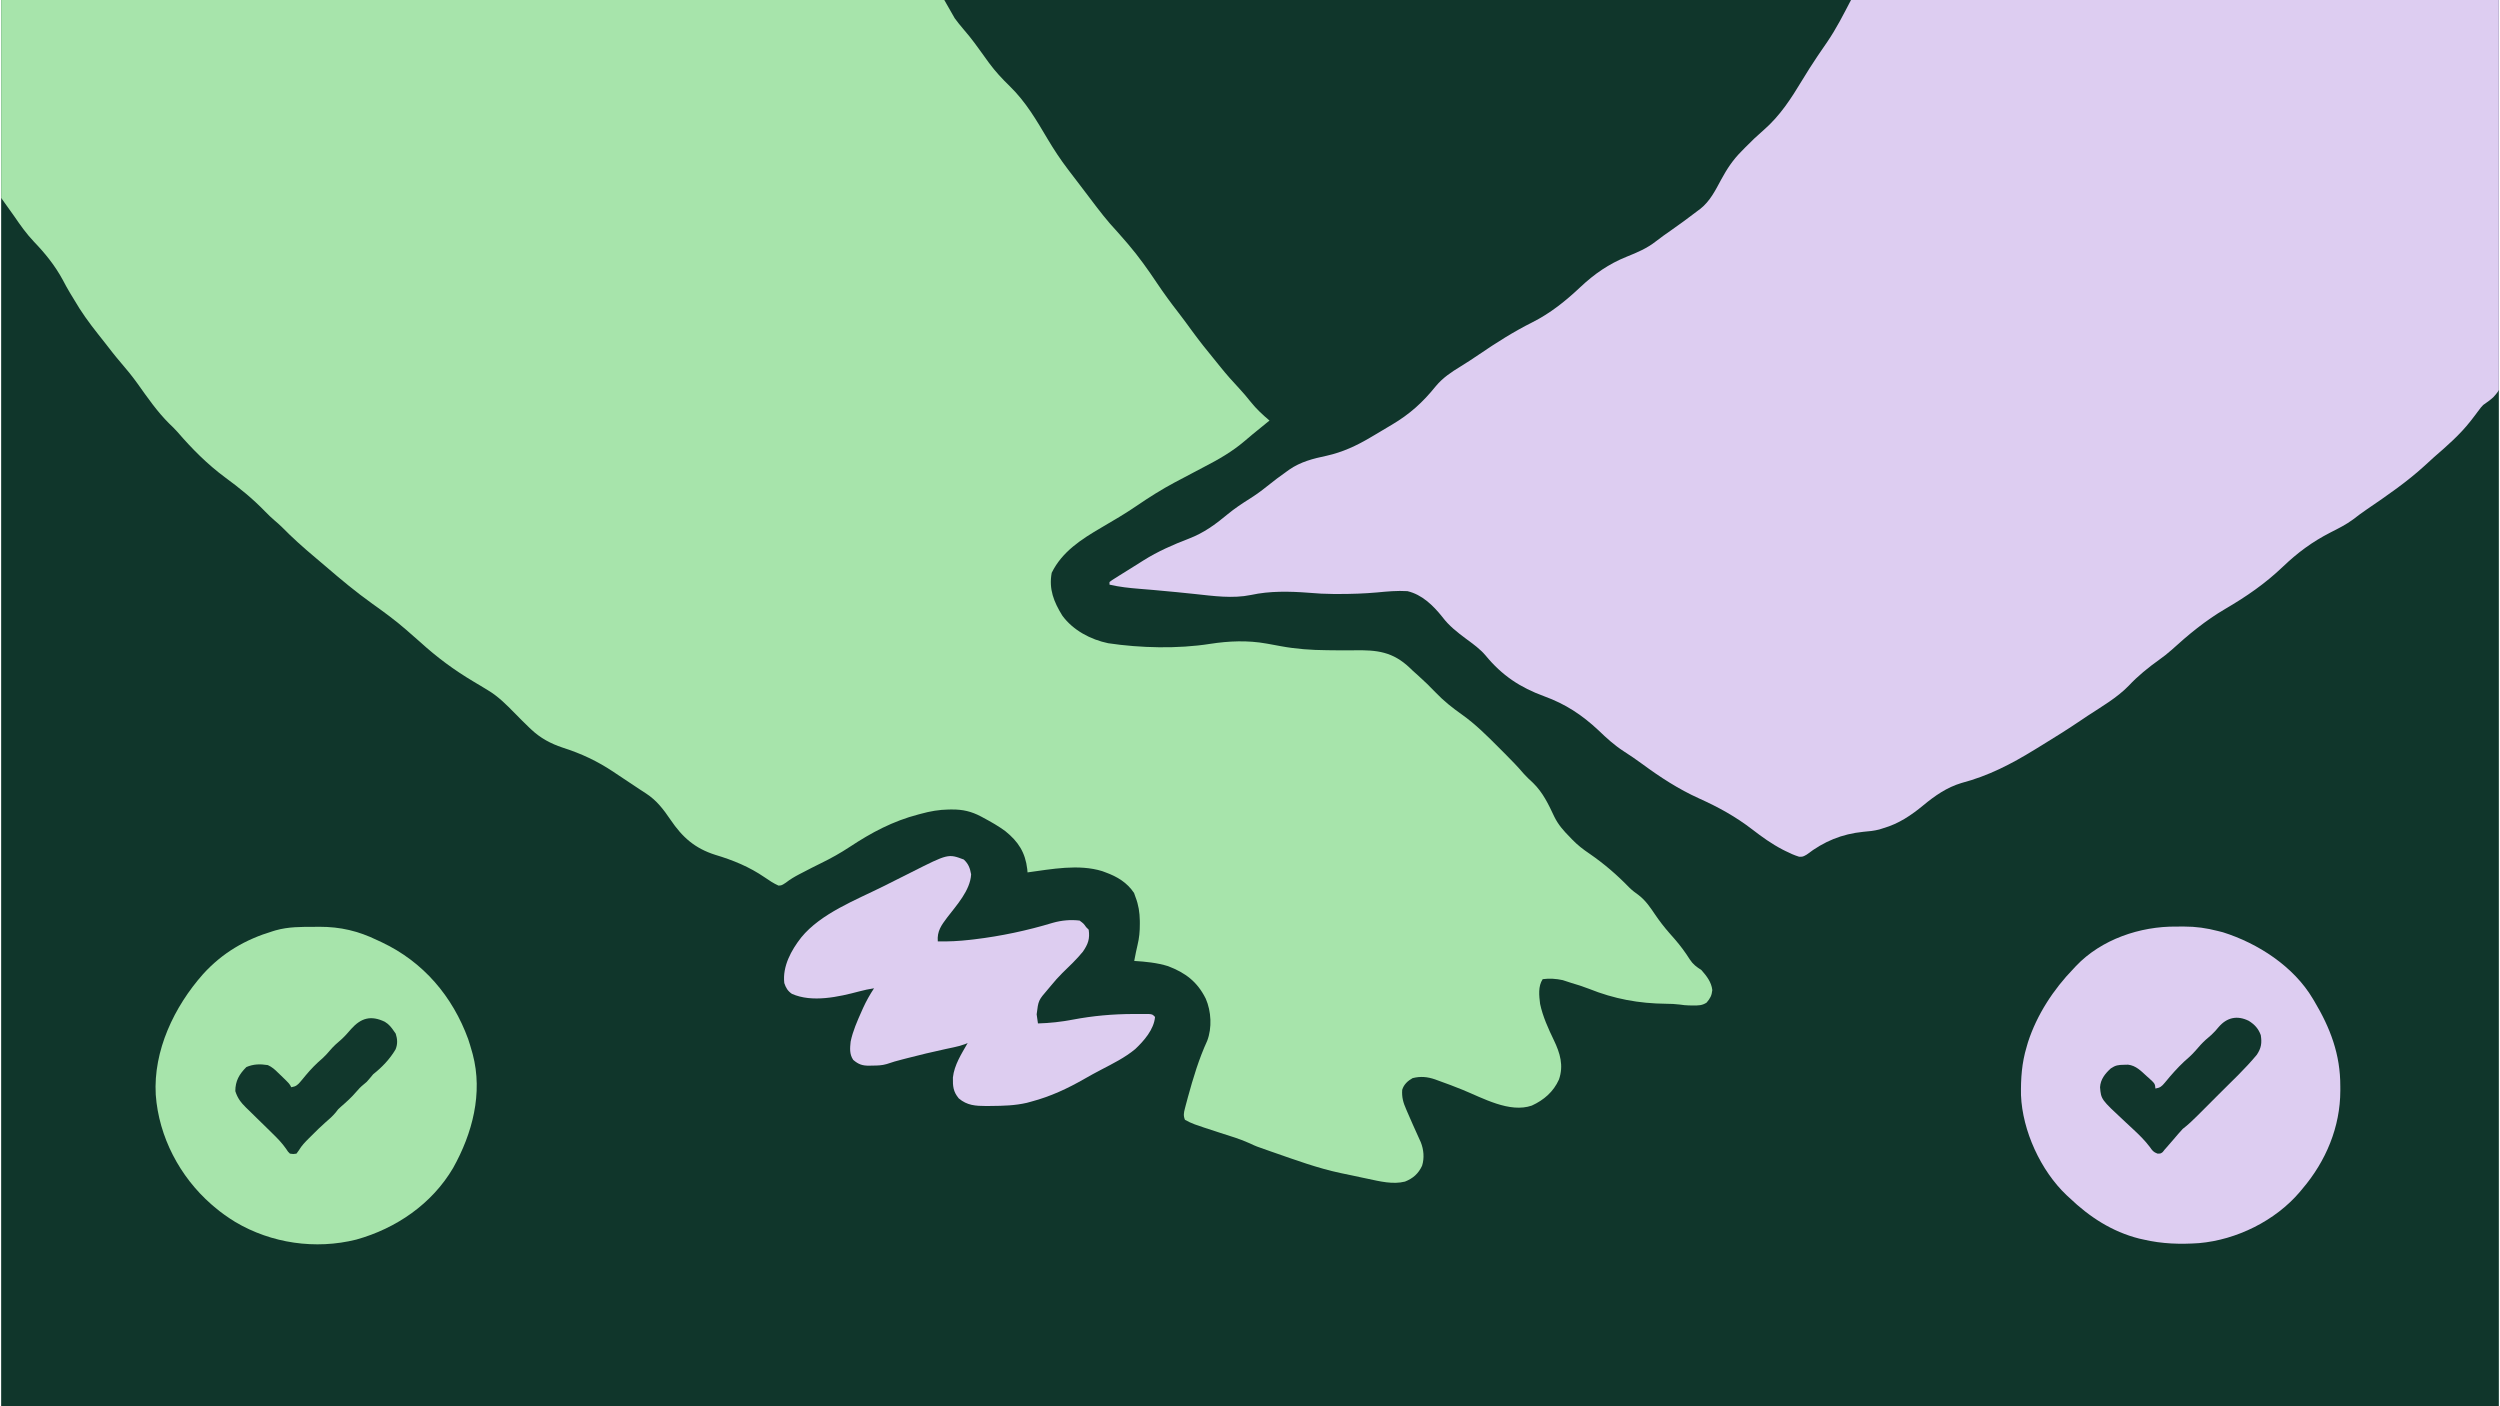 <svg width="656" height="369" viewBox="0 0 1563 880" fill="none" xmlns="http://www.w3.org/2000/svg"><g clip-path="url(#clip0_774_20718)"><path d="M0 0C515.79 0 1031.58 0 1563 0C1563 290.4 1563 580.8 1563 880C1047.21 880 531.42 880 0 880C0 589.6 0 299.2 0 0Z" fill="#10362B" /><path d="M0 0C194.764 0 389.529 0 590.195 0C593.419 5.647 593.419 5.647 596.708 11.407C598.387 13.661 600.018 15.767 601.846 17.875C602.767 18.972 603.685 20.071 604.6 21.172C605.052 21.715 605.503 22.258 605.969 22.816C608.049 25.378 609.989 28.034 611.921 30.708C612.473 31.468 612.473 31.468 613.037 32.243C614.743 34.588 616.44 36.939 618.125 39.299C622.105 44.707 626.432 49.358 631.255 54.032C641.272 63.831 647.812 75.121 654.929 87.121C658.824 93.661 662.917 99.874 667.531 105.926C667.914 106.432 668.297 106.939 668.692 107.46C670.851 110.314 673.024 113.156 675.208 115.99C677.298 118.706 679.368 121.437 681.427 124.177C686.861 131.392 692.249 138.474 698.466 145.037C700.407 147.175 702.293 149.356 704.164 151.556C704.512 151.96 704.859 152.364 705.217 152.78C711.903 160.596 717.734 168.851 723.452 177.396C727.62 183.603 731.987 189.577 736.583 195.47C739.429 199.121 742.144 202.864 744.867 206.606C749.701 213.223 754.766 219.613 759.989 225.925C761.035 227.196 762.066 228.478 763.094 229.762C766.762 234.337 770.617 238.668 774.625 242.942C777.22 245.725 779.648 248.585 782.009 251.574C785.499 255.939 789.453 259.582 793.711 263.185C793.121 263.656 792.531 264.126 791.924 264.611C789.828 266.294 787.748 267.995 785.672 269.704C784.882 270.345 784.092 270.987 783.278 271.648C781.498 273.099 779.752 274.581 778.018 276.085C770.229 282.724 761.809 287.51 752.743 292.205C750.097 293.576 747.468 294.974 744.838 296.374C743.134 297.28 741.428 298.183 739.722 299.085C739.208 299.357 738.693 299.629 738.163 299.909C736.89 300.58 735.616 301.249 734.342 301.918C726.14 306.29 718.272 311.279 710.598 316.519C703.425 321.413 695.971 325.805 688.467 330.166C676.088 337.405 663.903 345.18 657.406 358.468C655.533 368.676 658.726 376.628 664.065 385.255C670.76 394.396 681.777 400.26 692.767 402.519C712.927 405.535 736.361 406.1 756.468 402.926C768.36 401.093 780.037 400.605 791.936 402.745C792.504 402.846 793.071 402.948 793.656 403.053C796.097 403.495 798.537 403.94 800.976 404.399C810.443 406.142 819.74 406.791 829.355 406.879C830.495 406.894 831.636 406.908 832.776 406.923C839.624 407.004 839.624 407.004 846.471 406.944C861.06 406.671 870.851 407.77 881.68 418.108C882.2 418.61 882.721 419.112 883.258 419.63C884.415 420.675 885.575 421.717 886.74 422.754C890.529 426.143 894.161 429.665 897.669 433.345C902.736 438.657 908.138 442.933 914.131 447.163C922.539 453.141 929.77 460.346 937.027 467.639C938.364 468.981 939.704 470.318 941.045 471.655C945.135 475.746 949.133 479.87 952.888 484.276C954.634 486.257 956.571 488.014 958.508 489.806C964.779 495.874 968.262 503.258 971.94 511.093C974.422 516.164 977.801 519.951 981.759 523.926C982.179 524.369 982.598 524.813 983.03 525.27C986.412 528.789 989.976 531.553 994.021 534.264C1003.12 540.537 1011.24 547.534 1018.92 555.484C1020.78 557.284 1022.7 558.729 1024.8 560.236C1029.17 563.614 1031.93 567.771 1034.99 572.293C1037.74 576.348 1040.65 580.129 1043.88 583.815C1044.29 584.283 1044.7 584.751 1045.12 585.234C1045.9 586.123 1046.68 587.011 1047.46 587.9C1050.88 591.843 1053.92 595.956 1056.7 600.366C1058.74 603.499 1060.83 605.002 1063.98 607.037C1067.24 610.762 1070.24 614.553 1070.8 619.565C1070.43 623.083 1069.49 624.713 1067.24 627.407C1064.48 629.23 1062.15 629.232 1058.89 629.19C1058.01 629.185 1057.14 629.179 1056.23 629.174C1053.4 629.037 1053.4 629.037 1050.46 628.63C1047.62 628.248 1044.84 628.16 1041.98 628.136C1024.92 627.974 1009.41 625.136 993.579 618.756C989.898 617.309 986.162 616.149 982.37 615.032C980.642 614.521 978.931 613.949 977.231 613.352C973.112 612.452 968.852 612.149 964.664 612.741C961.71 617.176 962.397 623.057 963.036 628.222C964.735 636.182 968.141 643.634 971.655 650.93C975.534 659.011 977.886 666.765 974.84 675.532C971.396 683.251 965.396 688.384 957.846 691.851C943.971 696.666 927.147 687.111 914.51 681.96C909.525 679.939 904.512 678.029 899.437 676.245C898.753 675.992 898.068 675.738 897.363 675.477C892.541 673.825 888.252 673.412 883.258 674.667C880.254 676.329 877.73 678.649 876.745 682C876.417 686.566 877.362 689.953 879.187 694.069C879.439 694.659 879.69 695.248 879.949 695.856C882.188 701.072 884.506 706.257 886.857 711.424C887.12 712.004 887.382 712.585 887.652 713.183C887.885 713.692 888.117 714.201 888.356 714.726C890.221 719.378 890.695 724.681 889.185 729.495C886.902 734.416 883.564 737.41 878.464 739.419C870.874 741.33 862.679 739.259 855.223 737.662C854.132 737.433 853.041 737.205 851.95 736.977C849.79 736.522 847.632 736.061 845.475 735.593C843.051 735.07 840.625 734.568 838.195 734.075C823.846 731.032 809.989 725.917 796.153 721.111C795.621 720.927 795.089 720.743 794.541 720.554C785.344 717.364 785.344 717.364 781.296 715.458C775.349 712.719 768.994 710.911 762.776 708.889C745.327 703.214 745.327 703.214 740.797 700.741C739.726 698.203 740.063 696.365 740.743 693.751C741.027 692.649 741.027 692.649 741.317 691.524C741.531 690.734 741.746 689.944 741.967 689.13C742.186 688.307 742.406 687.485 742.631 686.638C745.891 674.68 749.53 662.619 754.709 651.336C757.816 643.248 757.269 632.837 753.822 624.963C748.532 614.325 741.147 608.775 730.214 604.593C723.384 602.475 716.161 601.763 709.048 601.333C709.285 600.128 709.522 598.923 709.761 597.718C709.893 597.046 710.025 596.375 710.161 595.684C710.448 594.296 710.745 592.909 711.088 591.534C712.182 587.044 712.591 582.83 712.559 578.213C712.555 577.201 712.555 577.201 712.55 576.169C712.458 570.955 711.754 566.296 709.862 561.407C709.56 560.55 709.258 559.693 708.947 558.81C704.587 552.265 698.4 548.562 691.139 545.926C690.442 545.665 689.745 545.405 689.028 545.137C674.297 540.561 657.198 543.91 642.295 545.926C642.234 545.256 642.174 544.586 642.111 543.895C640.878 533.419 636.505 526.659 628.399 520.122C624.121 516.951 619.552 514.372 614.872 511.857C614.291 511.543 613.711 511.229 613.113 510.905C607.132 507.766 601.753 506.513 595.029 506.56C594.347 506.564 593.666 506.568 592.964 506.572C586.925 506.685 581.367 507.646 575.542 509.259C575.007 509.399 574.473 509.539 573.922 509.683C558.024 513.847 544.69 520.945 531.023 529.977C525.222 533.804 519.355 537.09 513.107 540.133C509.174 542.049 505.289 544.053 501.412 546.079C500.772 546.408 500.133 546.737 499.474 547.076C496.477 548.647 493.754 550.244 491.086 552.333C488.437 554.074 488.437 554.074 486.456 554.185C483.339 552.804 480.612 550.956 477.804 549.032C468.076 542.38 458.151 538.332 446.903 534.943C434.072 530.888 426.29 523.946 418.835 512.926C414.491 506.508 410.107 500.781 403.54 496.528C402.68 495.966 401.821 495.404 400.935 494.826C400.473 494.526 400.012 494.226 399.536 493.917C397.473 492.569 395.427 491.196 393.379 489.824C391.158 488.338 388.93 486.861 386.702 485.384C385.565 484.629 384.429 483.872 383.295 483.112C373.037 476.242 363.058 471.584 351.282 467.807C343.828 465.317 337.424 461.883 331.68 456.449C331.287 456.082 330.895 455.714 330.491 455.336C327.327 452.342 324.285 449.229 321.233 446.122C315.964 440.77 310.957 435.709 304.459 431.852C303.553 431.3 302.646 430.749 301.712 430.181C299.65 428.933 297.583 427.695 295.511 426.463C283.299 419.192 272.669 411.295 262.128 401.704C259.975 399.782 257.798 397.889 255.616 396C254.876 395.349 254.136 394.698 253.374 394.027C246.587 388.114 239.397 382.873 232.071 377.655C221.998 370.445 212.522 362.563 203.147 354.479C200.842 352.494 198.518 350.532 196.187 348.577C189.024 342.561 182.072 336.34 175.519 329.656C174.182 328.343 172.79 327.137 171.36 325.926C169.149 324.031 167.077 322.053 165.054 319.961C157.337 311.982 149.115 305.325 140.176 298.774C129.079 290.583 119.325 280.747 110.334 270.307C108.721 268.476 106.987 266.799 105.218 265.12C97.611 257.564 91.553 248.761 85.347 240.054C81.983 235.373 78.39 230.975 74.624 226.617C71.178 222.621 67.974 218.434 64.743 214.264C63.382 212.519 62.006 210.788 60.629 209.057C55.096 202.076 50.044 195.135 45.587 187.407C44.741 186.015 43.893 184.623 43.044 183.231C41.418 180.526 39.924 177.78 38.465 174.981C33.589 166.027 27.528 158.557 20.5 151.237C15.761 146.244 12.034 140.951 8.141 135.259C5.454 131.495 2.768 127.73 0 123.852C0 82.981 0 42.11 0 0Z" fill="#A7E4AB" /><path d="M1157.6 0C1291.38 0 1425.16 0 1563 0C1563.3 59.996 1563.3 59.996 1563.61 121.204C1563.7 133.834 1563.79 146.464 1563.88 159.477C1563.92 174.898 1563.92 174.898 1563.93 182.116C1563.94 187.159 1563.98 192.201 1564.03 197.244C1564.09 203.064 1564.12 208.882 1564.11 214.702C1564.1 217.678 1564.11 220.652 1564.16 223.628C1564.5 243.101 1564.5 243.101 1559.56 248.555C1557.57 250.381 1555.46 251.875 1553.23 253.407C1551.69 255.042 1551.69 255.042 1550.58 256.571C1550.07 257.233 1550.07 257.233 1549.56 257.909C1549.24 258.339 1548.93 258.769 1548.6 259.213C1547.86 260.181 1547.12 261.148 1546.38 262.113C1545.84 262.802 1545.84 262.802 1545.3 263.506C1538.62 272.035 1530.49 279.107 1522.33 286.169C1520.35 287.911 1518.43 289.708 1516.5 291.5C1505.38 301.632 1492.98 310.175 1480.56 318.623C1477.55 320.679 1474.65 322.812 1471.77 325.06C1467.38 328.32 1462.59 330.685 1457.73 333.157C1446.14 339.082 1437.03 345.866 1427.64 354.833C1416.66 365.298 1404.96 373.346 1391.89 380.977C1379.46 388.246 1368.74 397.126 1358.11 406.796C1355.64 409.016 1353.09 410.985 1350.38 412.907C1343.67 417.691 1337.08 423.022 1331.45 429.051C1324.13 436.62 1314.39 442.216 1305.63 447.968C1304.16 448.939 1302.7 449.922 1301.25 450.911C1293.31 456.287 1285.19 461.359 1277.02 466.361C1275.57 467.246 1274.12 468.134 1272.68 469.024C1257.83 478.159 1243.56 485.544 1226.64 490.009C1217.58 492.727 1210.03 497.991 1202.83 503.953C1195.26 510.209 1187.48 515.455 1177.95 518.222C1177.06 518.504 1176.18 518.785 1175.27 519.075C1171.95 519.93 1168.79 520.237 1165.38 520.514C1151.84 521.873 1140.7 526.498 1129.87 534.795C1127.48 536.148 1127.48 536.148 1125.11 536.123C1122.07 535.171 1119.27 533.929 1116.44 532.481C1115.86 532.191 1115.29 531.9 1114.7 531.601C1107.96 528.091 1101.89 523.733 1095.89 519.101C1085.34 510.973 1074.64 505.101 1062.5 499.634C1049.62 493.808 1038.3 486.431 1026.94 478.068C1023.12 475.255 1019.23 472.615 1015.24 470.046C1009.47 466.292 1004.61 461.876 999.669 457.111C989.275 447.37 978.959 440.575 965.603 435.709C950.54 430.218 939.203 422.689 928.947 410.208C925.478 406.116 921.202 403.067 916.911 399.894C911.301 395.743 905.978 391.599 901.778 385.968C896.089 378.852 889.116 372.047 880.002 369.926C873.633 369.528 867.307 370.122 860.973 370.741C852.98 371.45 845.03 371.712 837.009 371.708C835.504 371.709 835.504 371.709 833.969 371.71C828.666 371.678 823.451 371.416 818.172 370.931C806.313 370.021 793.799 369.755 782.133 372.315C770.662 374.699 758.47 372.938 746.953 371.708C744.019 371.405 741.085 371.106 738.151 370.808C737.419 370.732 736.687 370.657 735.933 370.579C731.079 370.084 726.223 369.634 721.361 369.222C720.731 369.169 720.1 369.115 719.45 369.06C717.053 368.857 714.656 368.656 712.258 368.463C705.931 367.955 699.768 367.305 693.581 365.852C693.581 365.314 693.581 364.776 693.581 364.222C695.031 363.106 695.031 363.106 697.07 361.826C698.188 361.117 698.188 361.117 699.328 360.395C700.135 359.894 700.942 359.392 701.773 358.875C703.003 358.104 703.003 358.104 704.259 357.317C705.91 356.284 707.564 355.254 709.219 354.227C711.114 353.049 713.001 351.858 714.884 350.66C723.848 345.026 733.399 340.843 743.271 337.063C752.627 333.458 759.766 328.249 767.393 321.889C771.824 318.242 776.466 315.138 781.322 312.094C785.106 309.701 788.652 307.147 792.134 304.333C796.164 301.089 800.261 297.985 804.497 295.014C805.261 294.466 805.261 294.466 806.04 293.906C813.199 288.954 821.026 286.975 829.433 285.203C839.415 282.98 848.139 278.931 856.903 273.727C857.816 273.19 858.729 272.653 859.669 272.1C862.382 270.496 865.087 268.879 867.791 267.259C868.944 266.578 868.944 266.578 870.12 265.883C881.486 259.151 889.512 251.923 897.841 241.583C902.187 236.394 907.329 232.938 913.071 229.453C917.02 227.04 920.874 224.509 924.695 221.9C935.59 214.476 946.383 207.613 958.19 201.692C969.496 196.003 979.046 188.319 988.221 179.667C997.016 171.401 1005.99 165.165 1017.25 160.63C1023.88 157.951 1029.94 155.437 1035.6 150.954C1038.58 148.598 1041.68 146.446 1044.8 144.273C1050.46 140.286 1056.07 136.247 1061.54 132C1062.14 131.556 1062.74 131.111 1063.35 130.654C1069.39 125.872 1072.75 119.08 1076.34 112.406C1080 105.646 1083.72 99.977 1089.22 94.519C1090.32 93.387 1090.32 93.387 1091.44 92.233C1095.2 88.383 1099.07 84.714 1103.15 81.198C1113.26 72.336 1120.1 61.697 1126.99 50.28C1130.05 45.223 1133.19 40.245 1136.5 35.349C1136.86 34.826 1137.21 34.303 1137.57 33.764C1139.28 31.244 1141 28.733 1142.73 26.232C1148.53 17.708 1152.71 9.346 1157.6 0Z" fill="#DDCDF1" /><path d="M196.036 579.995C197.086 579.985 198.136 579.975 199.218 579.965C212.339 579.945 223.501 582.609 235.264 588.296C236.285 588.771 237.306 589.247 238.326 589.722C264.163 601.96 282.427 623.39 292.248 650.222C293.095 652.768 293.862 655.33 294.589 657.912C294.754 658.499 294.92 659.087 295.09 659.692C301.575 684.149 294.884 709.325 282.845 730.854C269.59 753.437 247.134 768.768 222.239 775.704C196.718 782.1 169.094 778.08 146.531 764.704C141.943 761.877 137.601 758.839 133.506 755.333C132.848 754.773 132.19 754.214 131.512 753.637C111.802 736.386 98.649 711.446 96.745 685.113C95.151 657.462 108.248 630.037 126.308 609.619C138.519 596.188 152.824 587.885 170.088 582.694C170.636 582.529 171.184 582.363 171.749 582.192C179.743 579.923 187.775 579.999 196.036 579.995Z" fill="#A7E4AB" /><path d="M1361.14 579.829C1362.79 579.842 1364.45 579.829 1366.1 579.814C1373.39 579.802 1380.11 580.768 1387.16 582.592C1388.71 582.981 1388.71 582.981 1390.29 583.378C1412.28 590.292 1434.62 604.765 1446.59 624.963C1446.87 625.425 1447.15 625.888 1447.43 626.364C1457.54 643.281 1463.86 659.831 1463.79 679.81C1463.79 680.687 1463.79 681.565 1463.8 682.469C1463.77 705.283 1454.8 726.635 1440.08 743.926C1439.57 744.544 1439.06 745.163 1438.53 745.8C1423.21 763.887 1398.9 775.88 1375.37 777.919C1363.57 778.736 1352.3 778.391 1340.76 775.703C1339.82 775.495 1338.88 775.287 1337.91 775.073C1321.05 770.818 1306.8 761.555 1294.36 749.629C1293.74 749.063 1293.13 748.497 1292.49 747.914C1276.32 732.596 1264.85 707.594 1263.97 685.332C1263.81 674.819 1264.46 665.192 1267.5 655.111C1267.77 654.157 1268.05 653.203 1268.33 652.221C1273.87 635.083 1284.31 619.08 1296.8 606.222C1297.33 605.648 1297.87 605.075 1298.41 604.484C1314.29 587.8 1338.51 579.616 1361.14 579.829Z" fill="#DDCDF1" /><path d="M602.406 537.88C605.329 540.622 606.288 543.238 606.985 547.148C606.455 557.223 597.798 566.562 591.992 574.161C588.324 579.039 585.605 582.733 586.125 589.111C592.863 589.24 599.427 588.911 606.12 588.143C607.067 588.035 608.013 587.927 608.988 587.815C625.793 585.792 642.023 582.332 658.223 577.44C663.712 575.913 669.182 575.403 674.858 576.074C677.453 578.009 677.453 578.009 678.928 580.148C679.465 580.686 680.003 581.224 680.556 581.778C681.375 587.513 680.167 590.818 676.915 595.55C672.978 600.38 668.456 604.637 663.991 608.972C661.476 611.45 659.19 614.09 656.948 616.815C656.32 617.563 655.691 618.31 655.044 619.081C649.077 625.994 649.077 625.994 647.994 634.741C648.255 636.643 648.524 638.545 648.808 640.444C656.254 640.231 663.372 639.456 670.686 638.051C683.295 635.67 695.397 634.592 708.234 634.537C708.826 634.533 709.418 634.528 710.028 634.524C711.72 634.514 713.411 634.517 715.103 634.524C716.093 634.526 717.082 634.528 718.102 634.53C720.445 634.741 720.445 634.741 722.073 636.37C721.413 644.204 715.148 651.336 709.681 656.496C703.237 661.839 695.689 665.574 688.301 669.427C684.83 671.238 681.405 673.108 678.01 675.058C667.324 681.191 656.672 686.162 644.738 689.333C643.308 689.726 643.308 689.726 641.85 690.126C634.416 691.842 627.109 692.028 619.502 692.083C618.481 692.095 617.461 692.106 616.41 692.118C609.753 692.083 604.507 691.807 599.252 687.347C595.718 683.082 595.494 679.736 595.585 674.266C596.431 666.434 601 659.391 604.848 652.667C604.268 652.914 603.688 653.162 603.09 653.417C600.838 654.273 598.701 654.828 596.345 655.324C595.479 655.51 594.612 655.697 593.719 655.888C592.791 656.086 591.864 656.283 590.908 656.486C582.808 658.246 574.761 660.152 566.74 662.241C565.819 662.48 564.898 662.719 563.949 662.965C559.022 664.256 559.022 664.256 554.189 665.85C551.107 666.764 548.213 666.818 545.015 666.824C544.418 666.844 543.821 666.864 543.205 666.884C538.975 666.907 536.525 666.107 533.211 663.259C530.806 659.746 531.154 655.944 531.583 651.852C532.946 645.193 535.706 639.038 538.451 632.856C538.754 632.175 539.056 631.494 539.367 630.793C541.347 626.452 543.604 622.423 546.236 618.444C543.068 618.918 540.007 619.579 536.913 620.407C524.088 623.824 507.506 627.561 494.826 621.92C492.205 620.123 491.06 618.172 490.066 615.185C488.862 604.744 494.421 594.612 500.648 586.667C512.925 571.582 535.011 563.146 552.055 554.647C554.803 553.276 557.546 551.895 560.288 550.511C562.441 549.426 564.596 548.348 566.753 547.271C567.764 546.764 568.775 546.256 569.785 545.746C592.633 534.211 592.633 534.211 602.406 537.88Z" fill="#DDCDF0" /><path d="M240.082 639.406C242.719 641.021 244.095 642.782 245.847 645.333C246.199 645.837 246.552 646.341 246.915 646.861C248.017 650.268 248.188 653.429 246.791 656.724C243.213 662.766 238.315 667.912 232.822 672.222C231.814 673.432 231.814 673.432 230.787 674.666C228.752 677.111 228.752 677.111 226.818 678.638C224.958 680.146 223.616 681.556 222.086 683.375C219.237 686.727 216.069 689.579 212.741 692.449C210.814 694.152 210.814 694.152 209.376 696.122C207.387 698.537 205.2 700.432 202.83 702.462C199.884 705.041 197.125 707.801 194.357 710.569C193.793 711.124 193.228 711.679 192.647 712.251C190.218 714.675 188.019 716.914 186.28 719.885C185.789 720.559 185.298 721.232 184.792 721.925C182.808 722.232 182.808 722.232 180.722 721.925C179.476 720.722 179.476 720.722 178.417 719.061C175.827 715.3 172.844 712.256 169.57 709.089C168.372 707.911 167.175 706.733 165.978 705.554C164.111 703.726 162.241 701.9 160.367 700.078C158.543 698.302 156.729 696.516 154.917 694.728C154.357 694.19 153.797 693.651 153.221 693.097C149.959 689.866 147.934 687.214 146.531 682.814C146.531 676.436 148.997 672.198 153.451 667.74C157.919 665.823 162.105 665.76 166.883 666.518C169.54 667.713 171.351 669.353 173.395 671.407C174.382 672.348 174.382 672.348 175.389 673.307C180.483 678.261 180.483 678.261 181.536 680.37C184.48 679.914 185.62 678.933 187.489 676.652C187.982 676.064 188.475 675.476 188.983 674.87C189.729 673.962 189.729 673.962 190.491 673.037C193.795 669.085 197.168 665.595 201.099 662.266C202.731 660.788 204.13 659.236 205.551 657.555C207.881 654.801 210.388 652.534 213.144 650.219C215.283 648.251 217.131 646.103 219.034 643.907C225.249 636.973 231.428 635.245 240.082 639.406Z" fill="#11372C" /><path d="M1406.5 638.815C1410.17 641.111 1412.55 643.672 1414.03 647.778C1414.8 652.728 1414.33 655.805 1411.58 660C1404.35 668.75 1395.94 676.599 1387.92 684.609C1386.39 686.139 1384.86 687.67 1383.33 689.203C1381.1 691.439 1378.87 693.671 1376.64 695.903C1375.96 696.586 1375.27 697.269 1374.57 697.973C1371.56 700.98 1368.57 703.857 1365.18 706.444C1364.24 707.436 1363.32 708.454 1362.44 709.5C1361.71 710.343 1361.71 710.343 1360.98 711.203C1360.49 711.784 1359.99 712.364 1359.48 712.963C1358.47 714.136 1357.45 715.307 1356.43 716.477C1355.98 716.995 1355.53 717.512 1355.07 718.046C1354.65 718.52 1354.22 718.993 1353.79 719.481C1353.41 719.964 1353.04 720.446 1352.65 720.942C1351.34 721.926 1351.34 721.926 1349.32 721.878C1346.8 720.933 1346.15 720.01 1344.63 717.801C1341.46 713.61 1337.89 710.111 1334.04 706.546C1333.44 705.987 1332.84 705.427 1332.22 704.851C1331.02 703.736 1329.82 702.622 1328.62 701.509C1314.07 687.974 1314.07 687.974 1313.44 680.37C1313.71 675.441 1316.62 671.814 1320.15 668.606C1323.11 666.608 1324.83 666.368 1328.4 666.315C1329.24 666.294 1330.09 666.273 1330.96 666.251C1335.87 666.781 1339.09 670.181 1342.59 673.393C1343.03 673.783 1343.47 674.172 1343.93 674.573C1347.83 678.129 1347.83 678.129 1348.09 681.185C1350.98 680.726 1352.11 679.821 1353.94 677.569C1354.43 676.983 1354.92 676.397 1355.43 675.793C1355.96 675.153 1356.49 674.512 1357.04 673.852C1360.88 669.414 1364.74 665.282 1369.23 661.502C1371.83 659.136 1374.08 656.46 1376.4 653.819C1378.51 651.526 1380.78 649.554 1383.17 647.555C1384.84 646.041 1386.23 644.421 1387.67 642.685C1392.88 636.631 1399.32 635.275 1406.5 638.815Z" fill="#11362C" /></g><defs><clipPath id="clip0_774_20718"><rect width="1563" height="880" fill="white" /></clipPath></defs></svg>